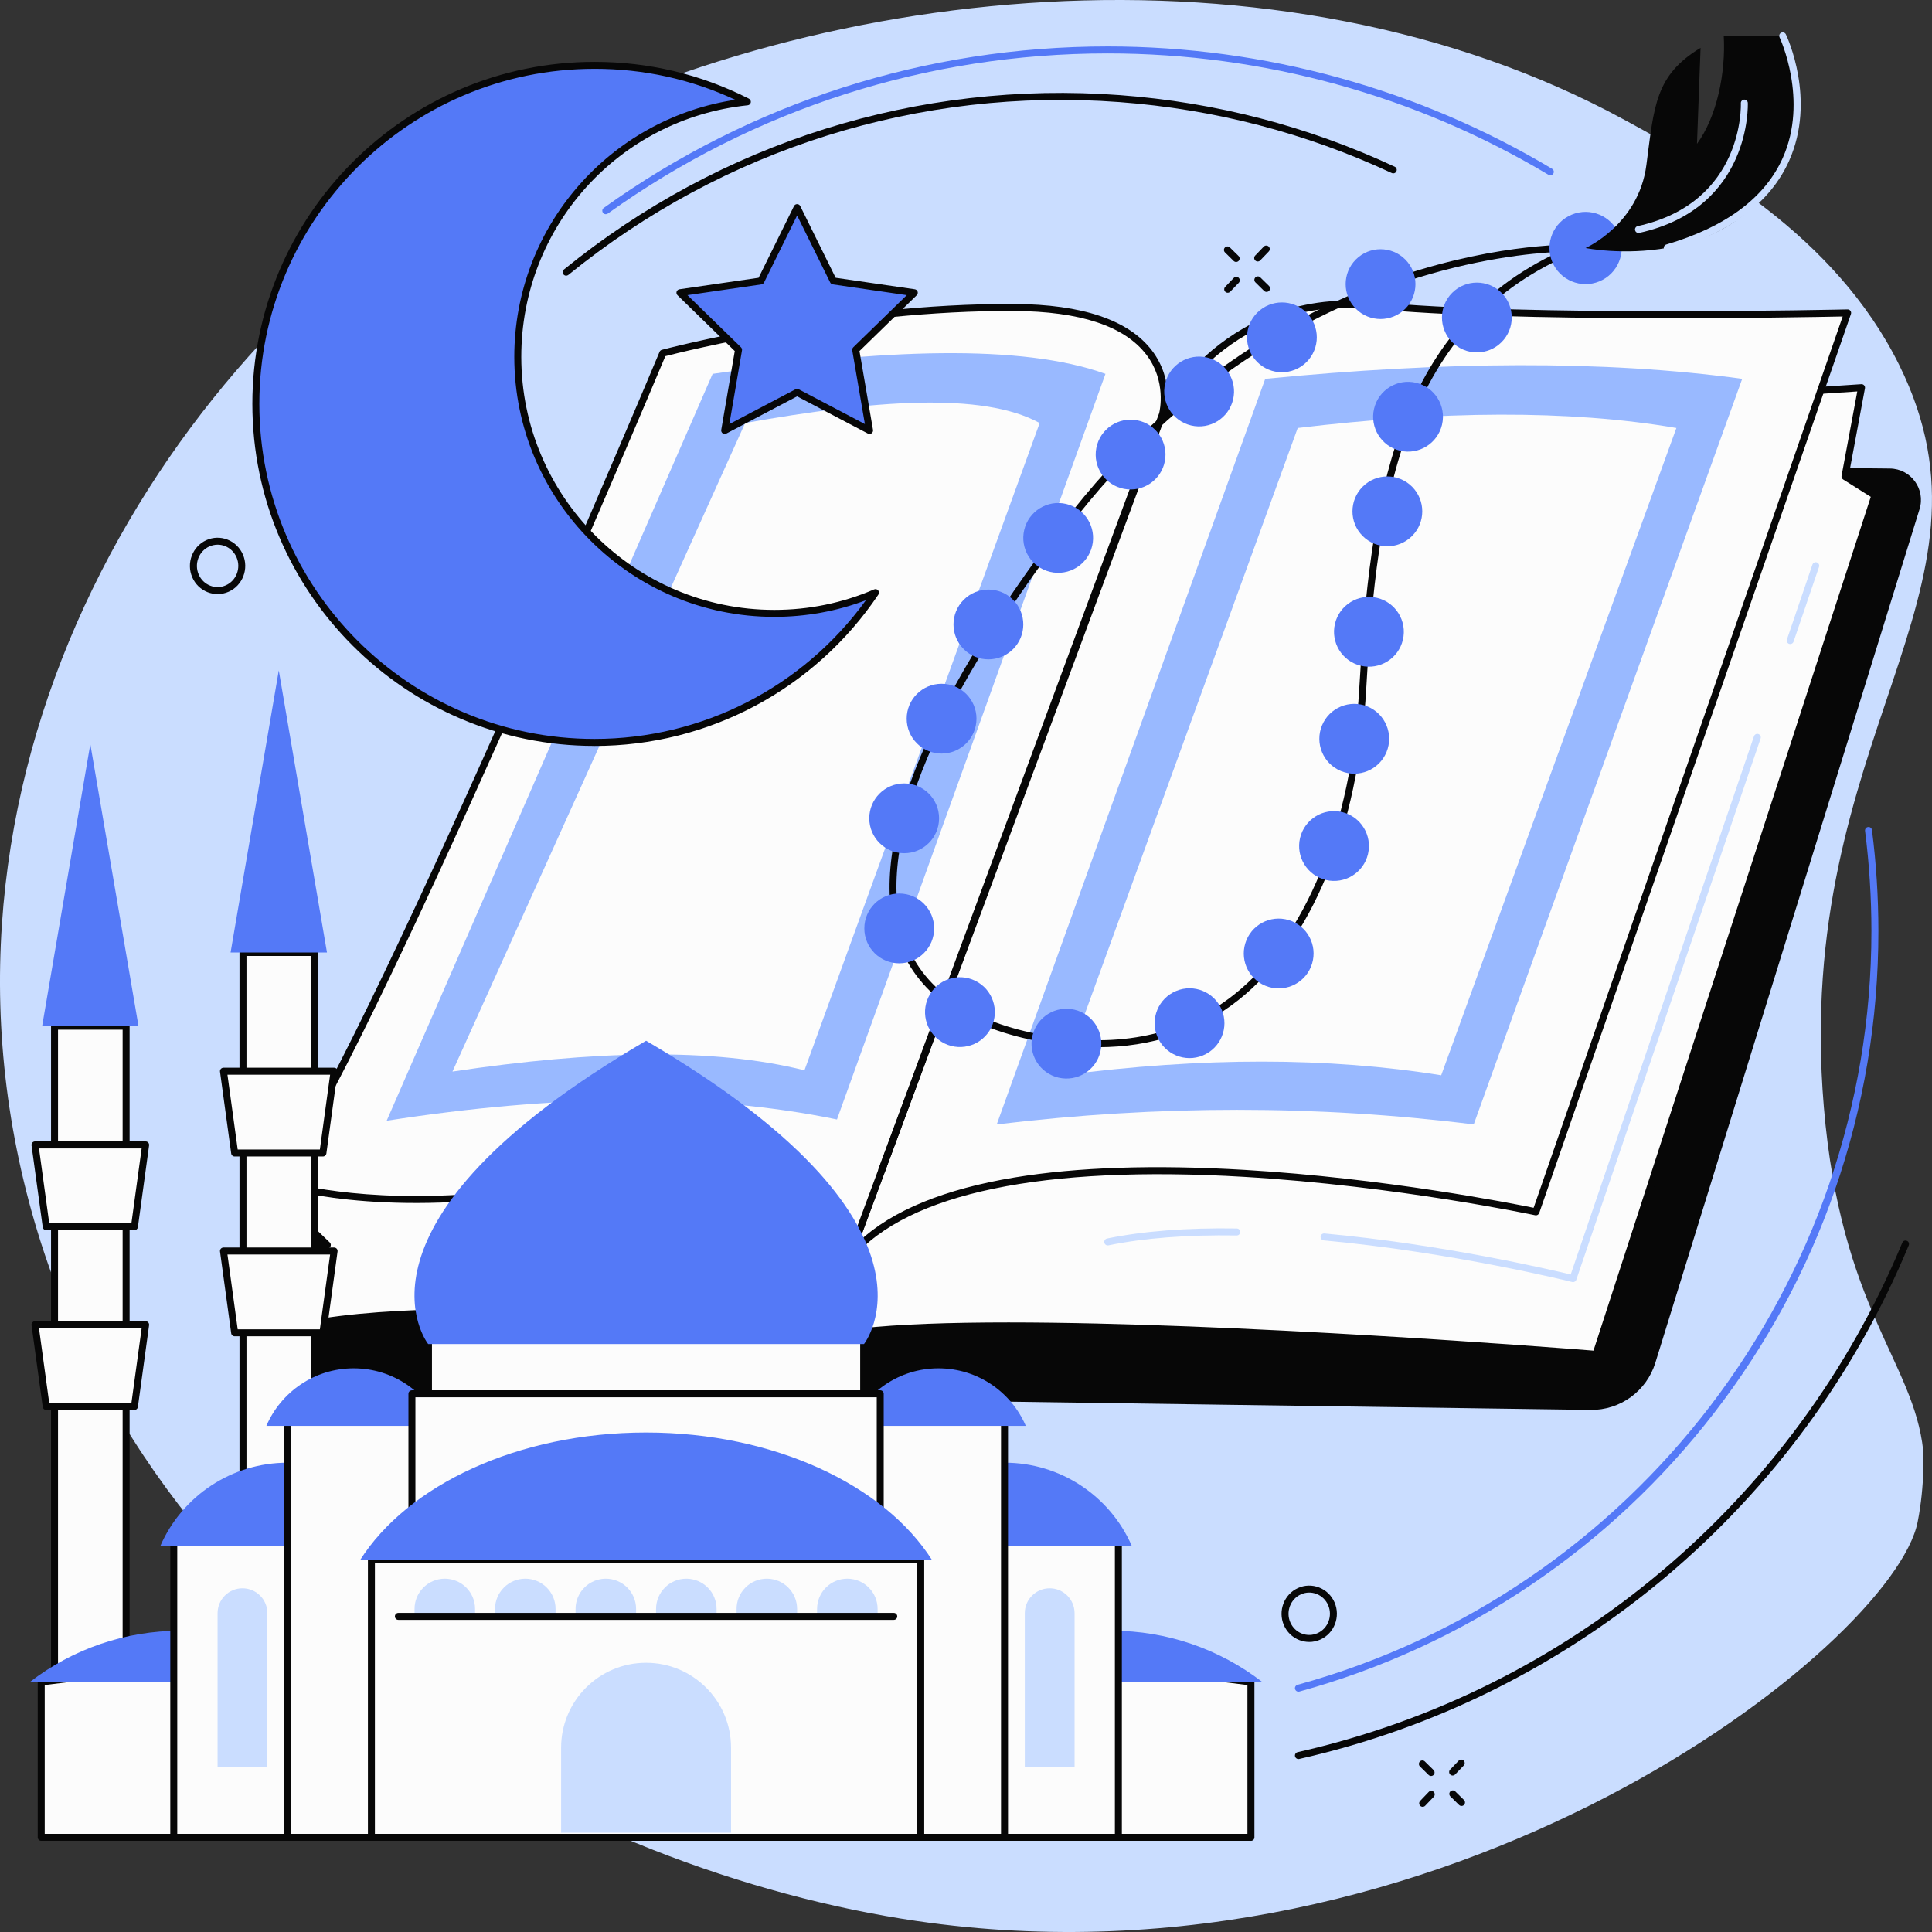 <svg id="_Слой_2" xmlns="http://www.w3.org/2000/svg" width="1080" height="1080" viewBox="0 0 1080 1080"><rect x="0" y="0" width="1080" height="1080" fill="#333333" stroke="none"/><g id="Religion02_462844790"><g id="Religion02_462844790-2"><path d="M1061.68 204.04c-36.16-72.97-108.43-112.4-153.23-136.85C714.74-38.51 450.85-10.37 275.46 88.19 102.34 185.47-48.55 415.79 14.7 666.05c63.49 251.22 310.6 380.39 497.5 407.77 296.78 43.49 546.13-154.36 559.78-223.02 4.21-21.18 3.11-39.94 3.11-39.94-5.27-49.57-46.04-79.02-55.54-191.99-17.48-207.86 105.55-286.85 42.12-414.83z" fill="#caddff"/><g><path d="M156.04 777.78l733.07 10.37c16.58.23 31.33-10.49 36.23-26.33l147.7-477.2c3.47-11.2-4.83-22.58-16.55-22.71l-662.51-7.14-252.8 497.48c-6.26 11.39 1.87 25.34 14.86 25.52z" fill="#070707"/><g><path d="M479.33 744.77s-206.15-21.09-300.6-5.54l-5.3-40.64 9.56-2.64-12.26-11.77v-18.81l375.23-154.84-66.62 234.23z" fill="#fcfcfc"/><path d="M479.33 746.72c-.07.0-.13.0-.2-.01-2.06-.21-206.97-20.89-300.09-5.56-.52.09-1.06-.04-1.48-.36s-.7-.79-.77-1.31l-5.3-40.64c-.13-.96.48-1.87 1.41-2.13l6.25-1.73-9.79-9.39c-.38-.37-.6-.88-.6-1.41v-18.81c0-.79.48-1.5 1.21-1.8l375.23-154.84c.69-.29 1.49-.15 2.04.35.56.5.78 1.27.58 1.99l-66.62 234.23c-.24.85-1.01 1.42-1.88 1.42zM272.76 731.6c89.38.0 191.08 9.68 205.14 11.06l65.07-228.79-370.3 152.8v16.67l11.66 11.19c.51.49.71 1.21.54 1.89-.17.68-.7 1.22-1.37 1.4l-7.92 2.19 4.82 36.96c25.09-3.93 57.81-5.38 92.36-5.38z" fill="#070707"/></g><g><g><path d="M479.33 744.77l-4.17-42.71L894.47 226.34l146.13-9.63-9.25 49.66 16.75 10.53-155.97 480.2s-306.62-25.04-412.8-12.32z" fill="#fcfcfc"/><path d="M892.13 759.04c-.05.0-.11.0-.16.0-3.06-.25-307.64-24.88-412.41-12.33-.52.06-1.05-.09-1.46-.42-.41-.33-.67-.81-.72-1.33l-4.17-42.71c-.05-.54.12-1.07.48-1.48L893.01 225.05c.34-.39.82-.62 1.34-.66l146.13-9.63c.62-.04 1.19.2 1.59.65.4.45.57 1.06.46 1.65l-9.01 48.35 15.62 9.82c.76.48 1.09 1.41.82 2.26l-155.97 480.2c-.26.81-1.02 1.35-1.86 1.35zm-328.36-19.79c125.89.0 308.28 14.28 326.98 15.77l155.03-477.28-15.46-9.72c-.68-.43-1.03-1.22-.88-2.01l8.79-47.19-142.82 9.41-418.22 474.48 3.89 39.89c21.2-2.39 50.05-3.35 82.69-3.35z" fill="#070707"/></g><g><path d="M619.24 696.21c-.91.0-1.72-.64-1.91-1.56-.22-1.06.46-2.09 1.52-2.31 20.15-4.16 44.55-6.05 72.52-5.61 1.08.02 1.94.9 1.92 1.98-.02 1.08-.93 1.97-1.98 1.92-27.68-.43-51.8 1.43-71.67 5.53-.13.03-.27.04-.4.04z" fill="#caddff"/><path d="M879.31 716.71c-.16.0-.32-.02-.48-.06-.66-.17-66.63-16.61-138.82-23.26-1.07-.1-1.86-1.05-1.77-2.12.1-1.07 1.05-1.87 2.12-1.76 65.94 6.08 126.71 20.29 137.67 22.94l102.46-300.89c.35-1.02 1.46-1.57 2.48-1.22 1.02.35 1.57 1.46 1.22 2.48l-103.03 302.58c-.27.81-1.03 1.32-1.85 1.32z" fill="#caddff"/><path d="M1000.76 360.03c-.21.0-.42-.03-.63-.1-1.02-.35-1.57-1.46-1.22-2.48l14.24-41.83c.35-1.02 1.46-1.57 2.48-1.22 1.02.35 1.57 1.46 1.22 2.48l-14.24 41.83c-.28.81-1.04 1.32-1.85 1.32z" fill="#caddff"/></g><g><path d="M647.45 235.93s35.16-73.77 119.7-65.29c84.54 8.48 265.69 4.27 265.69 4.27l-174.25 502.52s-306.9-65.57-383.43 24.63l172.29-466.13z" fill="#fcfcfc"/><path d="M475.16 704.01c-.34.0-.68-.09-.98-.27-.82-.48-1.17-1.47-.85-2.36l172.29-466.13c.02-.06.04-.11.07-.16.37-.77 9.18-18.99 28.61-36.44 17.95-16.12 48.67-34.41 93.05-29.95 83.45 8.37 263.64 4.3 265.45 4.26.62-.01 1.25.28 1.62.8.38.52.48 1.19.27 1.79l-174.25 502.52c-.32.93-1.29 1.47-2.25 1.27-.77-.16-77.61-16.43-162.77-21.47-112.25-6.65-187.89 9.07-218.77 45.46-.38.45-.93.69-1.49.69zm174.09-467.32-169 457.23c18.48-17.22 47.62-29.21 86.79-35.69 35.12-5.81 78.4-7.24 128.65-4.26 78.45 4.65 149.84 18.78 161.62 21.2l172.77-498.25c-23.3.48-185.17 3.48-263.12-4.34-42.96-4.31-72.68 13.38-90.05 28.97-18.24 16.38-27.03 33.86-27.65 35.14z" fill="#070707"/></g></g><g><path d="M153.64 660.67s44.57 16.36 128.52 7c83.95-9.36 193 34.39 193 34.39l174.7-470.57s16.12-59.1-83-59.6c-99.12-.5-196.36 25.56-196.36 25.56.0.0-167.86 400.66-216.86 463.22z" fill="#fcfcfc"/><path d="M475.16 704.01c-.25.0-.49-.05-.73-.14-1.09-.44-109.56-43.46-192.05-34.26-83.44 9.3-128.96-6.94-129.41-7.11-.59-.22-1.03-.7-1.21-1.3-.17-.6-.04-1.25.34-1.74 48.28-61.63 214.92-458.76 216.59-462.77.23-.56.71-.97 1.29-1.13.97-.26 98.68-26.12 196.88-25.63 38.18.19 64.13 8.97 77.13 26.08 12.77 16.81 7.95 35.22 7.74 35.99-.02.06-.03.11-.05.17l-174.7 470.57c-.18.49-.56.89-1.04 1.11-.25.11-.52.17-.79.17zM306.8 664.42c72.51.0 153.94 30.01 167.23 35.1l173.97-468.61c.3-1.22 4.11-17.83-7.14-32.58-12.24-16.06-37.14-24.3-74-24.48-92.6-.48-184.75 22.63-194.92 25.26-8.8 20.95-165.6 393.44-215.06 460.55 10.57 3.16 53.71 14.03 125.08 6.08 8.08-.9 16.41-1.31 24.85-1.31z" fill="#070707"/></g><path d="M707.27 211.77l-150.09 416.79c90.34-10.89 179.22-10.89 266.64.0l150.09-416.79c-77.39-10.56-167.18-9.73-266.64.0zm18.17 27.48c79.58-9.5 150.95-10.35 211.68.0l-131.48 361.83c-63.12-10.14-133.62-10.23-211.68.0l131.48-361.83z" fill="#99b9ff"/><path d="M398.36 209 216.15 626.5c93.84-14.58 178.47-15.87 251.72-.71l150.09-416.79c-46.75-16.86-124.52-13.95-219.6.0zm18.17 27.48c71.51-12.75 132.65-17.55 164.65.0l-131.48 361.83c-50.89-12.79-118.15-11.07-196.77.71L416.54 236.48z" fill="#99b9ff"/><path d="M492.99 655.78c-.22.0-.45-.04-.68-.12-1.01-.37-1.53-1.5-1.15-2.51l146.3-395.84c.37-1.01 1.5-1.53 2.51-1.15 1.01.37 1.53 1.5 1.15 2.51L494.82 654.5c-.29.79-1.04 1.28-1.83 1.28z" fill="#070707"/></g><g><path d="M613.76 585.39c-9.79.0-19.97-.94-30.54-2.82-42.19-7.5-69.2-25.73-80.3-54.17-19.6-50.24 11.95-131.81 91.24-235.89 63.71-83.63 138.34-121.53 189.73-138.6 55.73-18.51 97.01-17.2 97.42-17.19.92.03 1.69.71 1.85 1.61.16.91-.34 1.8-1.19 2.15-98.45 39.87-112.11 138.49-118.24 244.69-4.52 78.19-30.58 141.58-71.51 173.91-22.16 17.51-48.46 26.31-78.46 26.31zM871.46 140.79c-15.27.7-47.23 3.81-86.51 16.88-50.82 16.91-124.63 54.44-187.69 137.21-78.42 102.94-109.79 183.2-90.71 232.11 10.57 27.09 36.59 44.5 77.35 51.75 41.78 7.43 77.41-.21 105.89-22.71 40.06-31.64 65.58-94 70.04-171.08 6.02-104.18 19.27-201.19 111.62-244.15z" fill="#070707"/><g><circle cx="886.35" cy="138.64" r="20.19" transform="translate(14.41 349.74) rotate(-22.5)" fill="#5479f7"/><path d="M963.58 20.04c1.2 20.64-3.83 45.2-14.95 60.36l2-53.65c-25.39 15.33-25.95 32.34-30.3 65.56-4.34 33.22-33.98 46.33-33.98 46.33.0.0 84.36 17.16 113.5-52.49 8.92-21.33 4.64-55.77-3.29-66.12h-32.98z" fill="#070707"/><circle cx="775.54" cy="285.85" r="19.51" transform="translate(25.03 632.11) rotate(-45)" fill="#5479f7"/><circle cx="765.28" cy="353.2" r="19.51" transform="translate(245.69 1016.86) rotate(-76.72)" fill="#5479f7"/><circle cx="757.03" cy="412.98" r="19.51" transform="translate(85.79 954.34) rotate(-67.5)" fill="#5479f7"/><circle cx="745.76" cy="472.96" r="19.51" transform="translate(114.11 1090.11) rotate(-76.72)" fill="#5479f7"/><circle cx="714.74" cy="532.95" r="19.51" transform="translate(-2.46 1062.58) rotate(-73.15)" fill="#5479f7"/><circle cx="664.96" cy="571.97" r="19.51" transform="translate(-168.27 298.01) rotate(-22.5)" fill="#5479f7"/><circle cx="596.15" cy="583.44" r="19.51" transform="translate(-108.64 1029.59) rotate(-76.72)" fill="#5479f7"/><circle cx="536.6" cy="565.75" r="19.51" transform="translate(-226.76 724.78) rotate(-58.28)" fill="#5479f7"/><circle cx="502.68" cy="518.99" r="19.51" fill="#5479f7"/><circle cx="505.44" cy="457.44" r="19.51" fill="#5479f7"/><circle cx="526.35" cy="401.74" r="19.51" fill="#5479f7"/><circle cx="552.52" cy="349.08" r="19.51" transform="translate(-85.01 492.93) rotate(-45)" fill="#5479f7"/><circle cx="591.57" cy="300.71" r="19.51" transform="translate(162.98 807.37) rotate(-76.72)" fill="#5479f7"/><circle cx="632.01" cy="254.12" r="19.51" transform="translate(262.96 826.67) rotate(-79.1)" fill="#5479f7"/><circle cx="670.35" cy="218.86" r="19.51" transform="translate(303.33 821) rotate(-76.72)" fill="#5479f7"/><circle cx="716.59" cy="188.58" r="19.51" transform="translate(76.54 561.94) rotate(-45)" fill="#5479f7"/><circle cx="771.74" cy="158.83" r="19.51" transform="translate(113.73 592.22) rotate(-45)" fill="#5479f7"/><circle cx="787.14" cy="232.98" r="19.51" transform="translate(379.54 945.53) rotate(-76.72)" fill="#5479f7"/><circle cx="825.57" cy="177.49" r="19.51" transform="translate(116.3 635.75) rotate(-45)" fill="#5479f7"/><path d="M932.01 140.5c-.84.0-1.62-.55-1.87-1.4-.31-1.03.29-2.12 1.32-2.42 33.24-9.79 55.15-26.07 65.12-48.41 14.51-32.49-1.61-67.05-1.78-67.39-.46-.97-.05-2.14.92-2.6.97-.47 2.14-.05 2.6.92.7 1.47 17.06 36.47 1.83 70.63-10.45 23.44-33.19 40.46-67.59 50.59-.18.05-.37.08-.55.08z" fill="#caddff"/><path d="M915.92 130.24c-.9.0-1.7-.62-1.9-1.53-.23-1.05.43-2.09 1.49-2.33 59.66-13.11 57.67-68.1 57.64-68.66-.05-1.08.78-1.99 1.85-2.04 1.09-.05 1.99.78 2.04 1.85.03.59 2.14 58.85-60.7 72.66-.14.03-.28.05-.42.05z" fill="#caddff"/></g></g><g><path d="M432.83 342.87c-79.19.0-143.38-64.19-143.38-143.38.0-74.1 56.22-135.07 128.33-142.59-25.68-13.03-54.74-20.38-85.51-20.38-104.52.0-189.25 84.73-189.25 189.25s84.73 189.25 189.25 189.25c65.46.0 123.16-33.24 157.14-83.76-17.36 7.46-36.49 11.61-56.58 11.61z" fill="#5479f7"/><path d="M332.27 416.97c-105.43.0-191.2-85.77-191.2-191.2S226.84 34.57 332.27 34.57c30.39.0 59.46 6.93 86.39 20.59.77.39 1.19 1.24 1.04 2.1-.16.85-.86 1.5-1.72 1.59-72.16 7.53-126.58 67.99-126.58 140.65.0 77.98 63.44 141.43 141.43 141.43 19.37.0 38.15-3.85 55.81-11.45.79-.34 1.72-.12 2.27.55.55.67.6 1.62.12 2.34-35.64 52.98-94.99 84.62-158.76 84.62zm0-378.5c-103.28.0-187.3 84.02-187.3 187.3s84.02 187.3 187.3 187.3c60.28.0 116.54-28.87 151.78-77.54-16.35 6.17-33.55 9.29-51.23 9.29-80.14.0-145.33-65.19-145.33-145.33.0-36.16 13.36-70.81 37.63-97.58 22.61-24.94 52.91-41.16 85.91-46.13-24.72-11.5-51.18-17.32-78.76-17.32z" fill="#070707"/></g><g><g><path d="M239.51 744.52h243.29v44.34H239.51z" fill="#fcfcfc"/><path d="M482.8 790.81H239.51c-1.08.0-1.95-.87-1.95-1.95v-44.34c0-1.08.87-1.95 1.95-1.95h243.29c1.08.0 1.95.87 1.95 1.95v44.34c0 1.08-.87 1.95-1.95 1.95zm-241.34-3.9h239.39v-40.44H241.47v40.44z" fill="#070707"/></g><path d="M361.16 581.79c-175.18 102.45-121.81 169.54-121.81 169.54h243.63s53.37-67.09-121.81-169.54z" fill="#5479f7"/><g><g><path d="M30.48 573.65H70.5V991.4H30.48z" fill="#fcfcfc"/><path d="M70.5 993.35H30.48c-1.08.0-1.95-.87-1.95-1.95V573.65c0-1.08.87-1.95 1.95-1.95H70.5c1.08.0 1.95.87 1.95 1.95V991.4c0 1.08-.87 1.95-1.95 1.95zm-38.07-3.9h36.12V575.6H32.43v413.85z" fill="#070707"/></g><g><path d="M81.42 640.02H19.57L25.82 685.73H75.16L81.42 640.02z" fill="#fcfcfc"/><path d="M75.16 687.68H25.82c-.98.0-1.8-.72-1.93-1.69l-6.26-45.71c-.08-.56.09-1.12.46-1.55.37-.43.91-.67 1.47-.67h61.85c.56.0 1.1.24 1.47.67.37.42.54.99.46 1.55l-6.26 45.71c-.13.97-.96 1.69-1.93 1.69zm-47.64-3.9h45.94l5.72-41.81H21.8l5.72 41.81z" fill="#070707"/></g><g><path d="M81.42 740.53H19.57L25.82 786.25H75.16L81.42 740.53z" fill="#fcfcfc"/><path d="M75.16 788.2H25.82c-.98.0-1.8-.72-1.93-1.69l-6.26-45.71c-.08-.56.09-1.12.46-1.55.37-.43.91-.67 1.47-.67h61.85c.56.0 1.1.24 1.47.67.37.42.54.99.46 1.55l-6.26 45.71c-.13.97-.96 1.69-1.93 1.69zm-47.64-3.9h45.94l5.72-41.81H21.8l5.72 41.81z" fill="#070707"/></g><path d="M77.43 573.65H23.55L50.49 415.96 77.43 573.65z" fill="#5479f7"/></g><g><g><path d="M135.83 532.44h40.02v417.75H135.83z" fill="#fcfcfc"/><path d="M175.85 952.14h-40.02c-1.08.0-1.95-.87-1.95-1.95v-417.75c0-1.08.87-1.95 1.95-1.95h40.02c1.08.0 1.95.87 1.95 1.95v417.75c0 1.08-.87 1.95-1.95 1.95zm-38.07-3.9h36.12V534.39h-36.12v413.85z" fill="#070707"/></g><g><path d="M186.77 598.81H124.92L131.17 644.52h49.34L186.77 598.81z" fill="#fcfcfc"/><path d="M180.51 646.48h-49.34c-.98.0-1.8-.72-1.93-1.69l-6.25-45.71c-.08-.56.09-1.12.46-1.55.37-.42.91-.67 1.47-.67h61.85c.56.0 1.1.24 1.47.67.37.42.54.99.46 1.55l-6.25 45.71c-.13.97-.96 1.69-1.93 1.69zm-47.64-3.9h45.94l5.72-41.81h-57.38l5.72 41.81z" fill="#070707"/></g><g><path d="M186.77 699.33H124.92L131.17 745.04h49.34L186.77 699.33z" fill="#fcfcfc"/><path d="M180.51 746.99h-49.34c-.98.0-1.8-.72-1.93-1.69l-6.25-45.71c-.08-.56.09-1.12.46-1.55.37-.42.91-.67 1.47-.67h61.85c.56.0 1.1.24 1.47.67.37.42.54.99.46 1.55l-6.25 45.71c-.13.97-.96 1.69-1.93 1.69zm-47.64-3.9h45.94l5.72-41.81h-57.38l5.72 41.81z" fill="#070707"/></g><path d="M182.78 532.44H128.9L155.84 374.75 182.78 532.44z" fill="#5479f7"/></g><g><g><g><path d="M109.9 1027.08H23.04V940.22L109.9 929.5V1027.08z" fill="#fcfcfc"/><path d="M109.9 1029.03H23.04c-1.08.0-1.95-.87-1.95-1.95v-86.86c0-.99.73-1.82 1.71-1.94l86.86-10.72c.55-.07 1.11.1 1.53.47.42.37.66.9.66 1.46v97.57c0 1.08-.87 1.95-1.95 1.95zm-84.91-3.9h82.96v-93.42l-82.95 10.24v83.18z" fill="#070707"/></g><path d="M121.12 940.26H16.68c24.05-18.59 53.58-28.67 83.97-28.67h20.47v28.67z" fill="#5479f7"/><g><g><path d="M97.14 861.04h102.72v166.03H97.14z" fill="#fcfcfc"/><path d="M199.87 1029.03H97.14c-1.08.0-1.95-.87-1.95-1.95V861.05c0-1.08.87-1.95 1.95-1.95h102.72c1.08.0 1.95.87 1.95 1.95v166.03c0 1.08-.87 1.95-1.95 1.95zm-100.77-3.9h98.82v-162.13H99.09v162.13z" fill="#070707"/></g><path d="M213.14 864.21H89.62c12.31-28.27 40.22-46.56 71.06-46.56h52.46v46.56z" fill="#5479f7"/></g><path d="M135.55 887.86c-7.69.0-13.92 6.23-13.92 13.92v85.94h27.83v-85.94c0-7.69-6.23-13.92-13.92-13.92z" fill="#caddff"/><g><path d="M160.78 794.01h73.86v233.07H160.78z" fill="#fcfcfc"/><path d="M234.64 1029.03h-73.86c-1.08.0-1.95-.87-1.95-1.95V794.01c0-1.08.87-1.95 1.95-1.95h73.86c1.08.0 1.95.87 1.95 1.95v233.07c0 1.08-.87 1.95-1.95 1.95zm-71.91-3.9h69.95v-229.17h-69.95v229.17z" fill="#070707"/></g><path d="M246.52 797.06c-8.13-18.91-26.92-32.16-48.81-32.16s-40.68 13.25-48.81 32.16h97.62z" fill="#5479f7"/></g><g><g><path d="M612.42 1027.08H699.28V940.22L612.42 929.5V1027.08z" fill="#fcfcfc"/><path d="M699.28 1029.03h-86.86c-1.08.0-1.95-.87-1.95-1.95v-97.57c0-.56.24-1.09.66-1.46.42-.37.98-.54 1.53-.47l86.86 10.72c.98.12 1.71.95 1.71 1.94v86.86c0 1.08-.87 1.95-1.95 1.95zm-84.91-3.9h82.95v-83.18l-82.95-10.24v93.42z" fill="#070707"/></g><path d="M601.2 940.26h104.44c-24.05-18.59-53.58-28.67-83.97-28.67H601.2v28.67z" fill="#5479f7"/><g><g><path d="M522.45 861.04h102.72v166.03H522.45z" transform="translate(1147.63 1888.12) rotate(180)" fill="#fcfcfc"/><path d="M625.18 1029.03h-102.72c-1.08.0-1.95-.87-1.95-1.95V861.05c0-1.08.87-1.95 1.95-1.95h102.72c1.08.0 1.95.87 1.95 1.95v166.03c0 1.08-.87 1.95-1.95 1.95zm-100.77-3.9h98.82v-162.13h-98.82v162.13z" fill="#070707"/></g><path d="M509.18 864.21H632.7c-12.31-28.27-40.22-46.56-71.06-46.56h-52.46v46.56z" fill="#5479f7"/></g><path d="M586.77 887.86c7.69.0 13.92 6.23 13.92 13.92v85.94h-27.83v-85.94c0-7.69 6.23-13.92 13.92-13.92z" fill="#caddff"/><g><path d="M487.68 794.01h73.86v233.07H487.68z" transform="translate(1049.22 1821.08) rotate(180)" fill="#fcfcfc"/><path d="M561.54 1029.03h-73.86c-1.08.0-1.95-.87-1.95-1.95V794.01c0-1.08.87-1.95 1.95-1.95h73.86c1.08.0 1.95.87 1.95 1.95v233.07c0 1.08-.87 1.95-1.95 1.95zm-71.91-3.9h69.95v-229.17h-69.95v229.17z" fill="#070707"/></g><path d="M475.8 797.06c8.13-18.91 26.92-32.16 48.81-32.16s40.68 13.25 48.81 32.16h-97.62z" fill="#5479f7"/></g></g><g><path d="M230.27 779.12h261.79v245.38H230.27z" fill="#fcfcfc"/><path d="M492.05 1026.46H230.27c-1.08.0-1.95-.87-1.95-1.95V779.13c0-1.08.87-1.95 1.95-1.95H492.05c1.08.0 1.95.87 1.95 1.95v245.38c0 1.08-.87 1.95-1.95 1.95zm-259.83-3.9H490.1V781.08H232.22v241.48z" fill="#070707"/></g><g><g><path d="M207.62 871.83H514.7v155.25H207.62z" fill="#fcfcfc"/><path d="M514.7 1029.03H207.62c-1.08.0-1.95-.87-1.95-1.95v-155.25c0-1.08.87-1.95 1.95-1.95H514.7c1.08.0 1.95.87 1.95 1.95v155.25c0 1.08-.87 1.95-1.95 1.95zm-305.13-3.9h303.18v-151.35H209.57v151.35z" fill="#070707"/></g><path d="M361.16 929.5c-26.23.0-47.5 21.27-47.5 47.5v47.5h95V977c0-26.23-21.27-47.5-47.5-47.5z" fill="#caddff"/><g><path d="M248.65 882.49c-9.35.0-16.92 7.58-16.92 16.92v4.29h33.84v-4.29c0-9.35-7.58-16.92-16.92-16.92z" fill="#caddff"/><path d="M293.65 882.49c-9.35.0-16.92 7.58-16.92 16.92v4.29h33.84v-4.29c0-9.35-7.58-16.92-16.92-16.92z" fill="#caddff"/><path d="M338.66 882.49c-9.35.0-16.92 7.58-16.92 16.92v4.29h33.84v-4.29c0-9.35-7.58-16.92-16.92-16.92z" fill="#caddff"/><path d="M383.66 882.49c-9.35.0-16.92 7.58-16.92 16.92v4.29h33.84v-4.29c0-9.35-7.58-16.92-16.92-16.92z" fill="#caddff"/><path d="M428.67 882.49c-9.35.0-16.92 7.58-16.92 16.92v4.29h33.84v-4.29c0-9.35-7.58-16.92-16.92-16.92z" fill="#caddff"/><path d="M473.67 882.49c-9.35.0-16.92 7.58-16.92 16.92v4.29h33.84v-4.29c0-9.35-7.58-16.92-16.92-16.92z" fill="#caddff"/></g><path d="M521.1 872.2c-26.63-42-88.21-71.42-159.94-71.42s-133.3 29.42-159.94 71.42h319.87z" fill="#5479f7"/><path d="M499.62 905.52H222.7c-1.08.0-1.95-.87-1.95-1.95s.87-1.95 1.95-1.95H499.62c1.08.0 1.95.87 1.95 1.95s-.87 1.95-1.95 1.95z" fill="#070707"/></g></g><g><path d="M703.06 146.17c-.49.0-.97-.18-1.35-.54-.78-.75-.8-1.98-.06-2.76l4.79-5c.74-.78 1.98-.81 2.76-.06.78.75.8 1.98.06 2.76l-4.79 5c-.38.4-.9.6-1.41.6z" fill="#070707"/><path d="M686.3 163.66c-.49.0-.97-.18-1.35-.54-.78-.75-.81-1.98-.06-2.76l4.79-5c.74-.78 1.98-.81 2.76-.06.78.75.81 1.98.06 2.76l-4.79 5c-.38.4-.9.6-1.41.6z" fill="#070707"/><path d="M691 146.44c-.49.0-.99-.19-1.37-.56l-4.86-4.78c-.77-.76-.78-1.99-.02-2.76.76-.77 1.99-.78 2.76-.02l4.86 4.78c.77.76.78 1.99.02 2.76-.38.39-.89.58-1.39.58z" fill="#070707"/><path d="M708.01 163.18c-.49.0-.99-.19-1.37-.56l-4.86-4.78c-.77-.76-.78-1.99-.02-2.76.76-.77 1.99-.78 2.76-.02l4.86 4.78c.77.76.78 1.99.02 2.76-.38.39-.89.58-1.39.58z" fill="#070707"/></g><g><path d="M725.83 983.32c-.89.0-1.7-.62-1.9-1.52-.24-1.05.42-2.1 1.47-2.33 151.84-34.23 278.2-140.7 338-284.8.41-1 1.55-1.47 2.55-1.05 1 .41 1.47 1.56 1.05 2.55-60.29 145.27-187.67 252.61-340.75 287.11-.14.03-.29.05-.43.05z" fill="#070707"/><path d="M338.65 119.75c-.61.0-1.21-.28-1.59-.82-.63-.88-.43-2.1.45-2.72 82.51-59.05 179.93-90.26 281.73-90.26 87.67.0 173.57 23.66 248.4 68.42.93.55 1.23 1.75.67 2.68-.55.93-1.75 1.22-2.68.67-74.23-44.4-159.43-67.87-246.4-67.87-100.98.0-197.62 30.96-279.46 89.53-.34.25-.74.36-1.13.36z" fill="#5479f7"/><path d="M316.5 154.11c-.57.0-1.13-.25-1.52-.72-.68-.84-.55-2.07.28-2.75 87.66-71.25 198-105.86 310.7-97.47 53.66 4 105.37 17.46 153.69 40.02.98.46 1.4 1.62.94 2.59-.46.98-1.62 1.4-2.59.94-47.89-22.36-99.14-35.7-152.33-39.66-111.71-8.32-221.07 25.99-307.95 96.61-.36.29-.8.44-1.23.44z" fill="#070707"/><path d="M725.83 945.67c-.86.0-1.64-.57-1.88-1.44-.29-1.04.33-2.11 1.36-2.4 188.9-51.92 320.83-225.17 320.83-421.31.0-18.73-1.2-37.59-3.56-56.04-.14-1.07.62-2.05 1.69-2.18 1.06-.14 2.05.62 2.18 1.69 2.38 18.62 3.59 37.64 3.59 56.54.0 49.64-8.19 98.35-24.34 144.8-15.61 44.9-38.33 86.82-67.54 124.59-28.9 37.38-63.39 69.73-102.52 96.16-39.73 26.84-83.24 46.86-129.3 59.52-.17.05-.35.07-.52.07z" fill="#5479f7"/><path d="M121.64 332.09c-1.86.0-3.73-.35-5.53-1.04-3.9-1.52-6.97-4.49-8.65-8.38-3.42-7.94.13-17.24 7.92-20.74 3.76-1.69 7.94-1.79 11.77-.3 3.9 1.52 6.97 4.49 8.65 8.38 3.42 7.94-.13 17.24-7.92 20.74-2 .9-4.12 1.35-6.24 1.35zm0-27.61c-1.58.0-3.16.34-4.64 1-5.86 2.63-8.52 9.64-5.94 15.63 1.26 2.92 3.56 5.15 6.48 6.29 2.85 1.11 5.96 1.03 8.75-.23 5.86-2.63 8.52-9.64 5.94-15.63-1.26-2.92-3.56-5.15-6.48-6.29-1.33-.52-2.72-.78-4.11-.78z" fill="#070707"/><g><path d="M812.04 992.53c-.49.0-.97-.18-1.35-.54-.78-.75-.8-1.98-.06-2.76l4.79-5c.74-.78 1.98-.8 2.76-.06.78.75.8 1.98.06 2.76l-4.79 5c-.38.4-.9.6-1.41.6z" fill="#070707"/><path d="M795.28 1010.02c-.49.0-.97-.18-1.35-.54-.78-.75-.8-1.98-.06-2.76l4.79-5c.74-.78 1.98-.8 2.76-.06.78.75.8 1.98.06 2.76l-4.79 5c-.38.4-.9.6-1.41.6z" fill="#070707"/><path d="M799.98 992.79c-.49.0-.99-.19-1.37-.56l-4.86-4.78c-.77-.76-.78-1.99-.02-2.76.76-.77 1.99-.78 2.76-.02l4.86 4.78c.77.76.78 1.99.02 2.76-.38.39-.89.58-1.39.58z" fill="#070707"/><path d="M816.99 1009.54c-.49.0-.99-.19-1.37-.56l-4.86-4.78c-.77-.76-.78-1.99-.02-2.76.76-.77 1.99-.78 2.76-.02l4.86 4.78c.77.76.78 1.99.02 2.76-.38.39-.89.58-1.39.58z" fill="#070707"/></g><path d="M731.87 917.86c-1.87.0-3.73-.35-5.53-1.04-3.9-1.52-6.97-4.49-8.65-8.38-3.42-7.94.13-17.24 7.92-20.74 3.75-1.69 7.93-1.79 11.77-.3 3.9 1.52 6.97 4.49 8.65 8.38 3.42 7.94-.13 17.24-7.92 20.74-2 .9-4.12 1.35-6.24 1.35zm-4.65-26.6c-5.86 2.63-8.52 9.64-5.94 15.63 1.26 2.92 3.56 5.15 6.48 6.29 2.85 1.11 5.96 1.03 8.76-.23 5.86-2.63 8.52-9.64 5.94-15.63-1.26-2.92-3.56-5.16-6.48-6.29-2.85-1.11-5.96-1.03-8.75.23z" fill="#070707"/></g><g><path d="M445.59 116.05 465.83 157.06 511.09 163.64 478.34 195.56 486.07 240.64 445.59 219.36 405.11 240.64 412.84 195.56 380.09 163.64 425.35 157.06 445.59 116.05z" fill="#5479f7"/><path d="M486.07 242.59c-.31.0-.62-.07-.91-.22l-39.57-20.8-39.57 20.8c-.66.35-1.46.29-2.06-.15-.6-.44-.9-1.18-.78-1.91l7.56-44.06-32.01-31.21c-.53-.52-.72-1.29-.49-2 .23-.71.84-1.22 1.58-1.33l44.24-6.43 19.79-40.09c.33-.67 1.01-1.09 1.75-1.09s1.42.42 1.75 1.09l19.79 40.09 44.24 6.43c.74.11 1.35.62 1.58 1.33.23.71.04 1.48-.49 2l-32.01 31.21 7.56 44.06c.13.73-.18 1.47-.78 1.91-.34.25-.74.37-1.15.37zm-40.48-25.19c.31.0.62.07.91.22l36.98 19.44-7.06-41.18c-.11-.63.1-1.28.56-1.73l29.92-29.16-41.34-6.01c-.64-.09-1.19-.49-1.47-1.07l-18.49-37.46-18.49 37.46c-.28.58-.83.98-1.47 1.07l-41.34 6.01 29.92 29.16c.46.45.67 1.09.56 1.73l-7.06 41.18 36.98-19.44c.28-.15.6-.22.91-.22z" fill="#070707"/></g></g></g></svg>